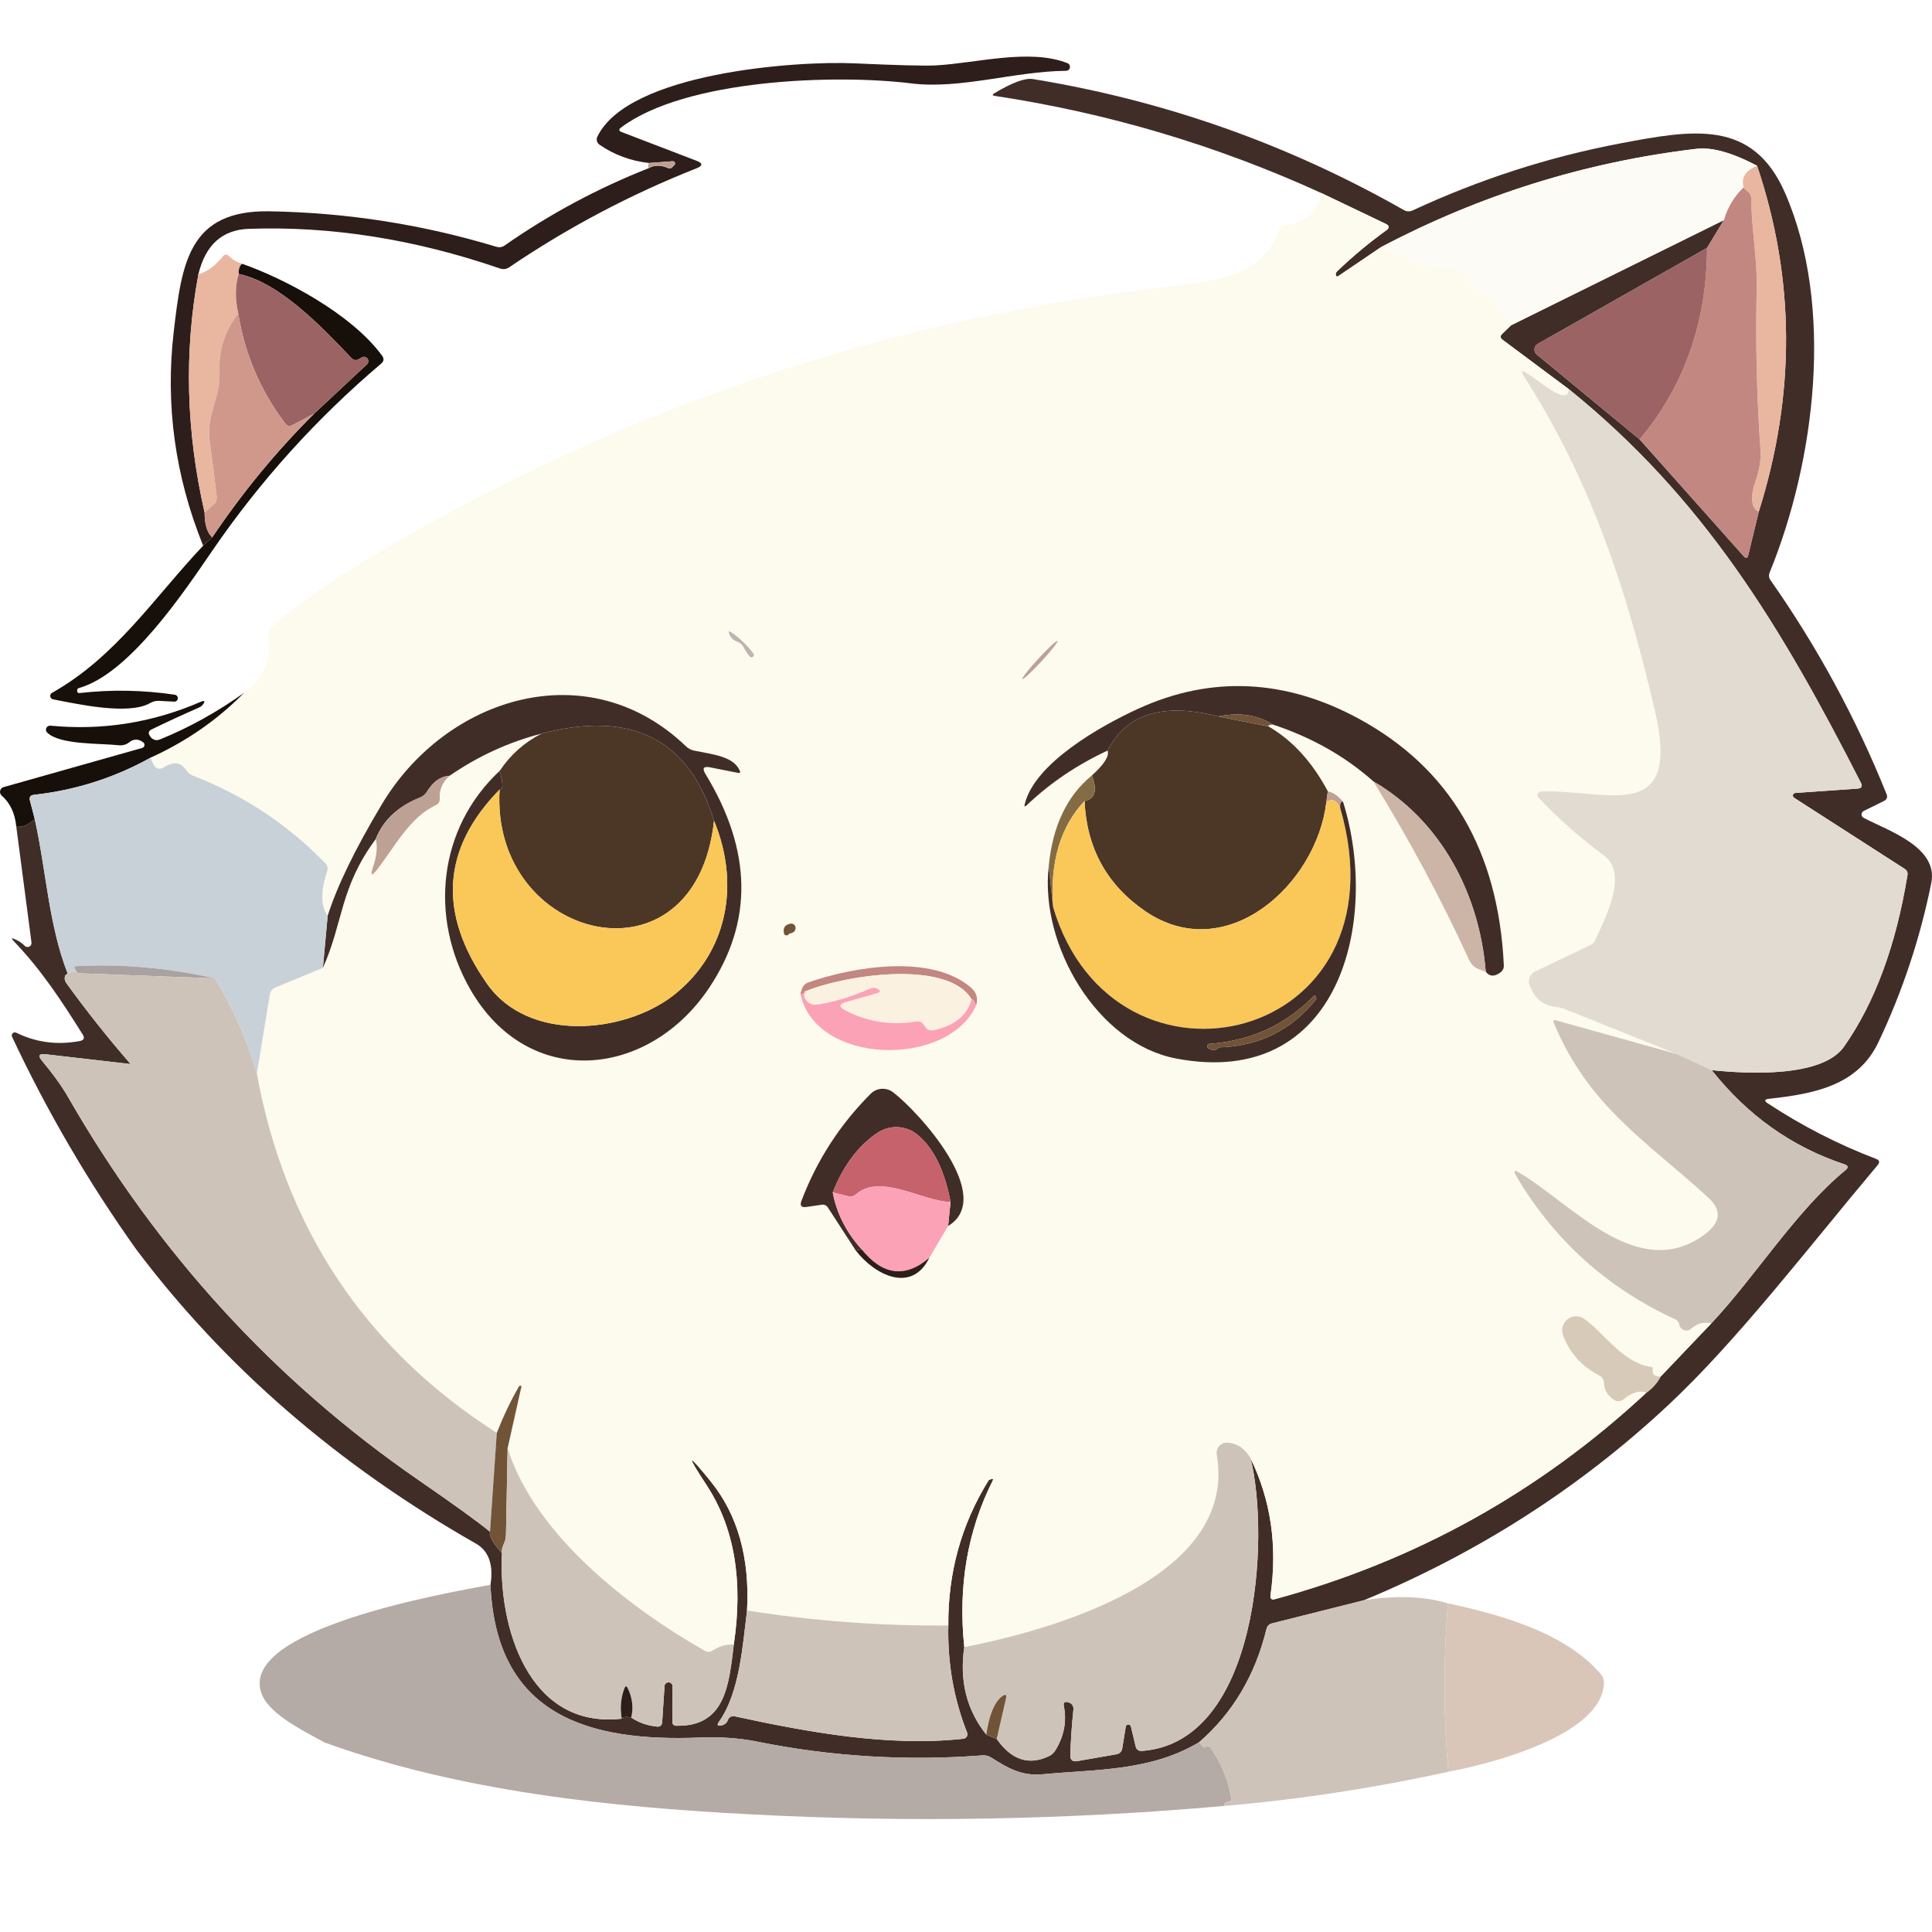 <?xml version="1.0" standalone="no"?><!DOCTYPE svg PUBLIC "-//W3C//DTD SVG 1.1//EN" "http://www.w3.org/Graphics/SVG/1.1/DTD/svg11.dtd"><svg height="1024" node-id="1" sillyvg="true" template-height="1024" template-width="1024" version="1.1" viewBox="0 0 1024 1024" width="1024" xmlns="http://www.w3.org/2000/svg" xmlns:xlink="http://www.w3.org/1999/xlink"><rect x="0" y="0" width="1024" height="1024" fill="#333333" stroke="none"/><defs node-id="60"><clipPath id="clip0_2_4799" node-id="57"><path d="M 0.00 0.00 L 1024.00 0.00 L 1024.00 1024.00 L 0.00 1024.00 Z" fill="#000000" fill-rule="nonzero" node-id="63" stroke="none" target-height="1024" target-width="1024" target-x="0" target-y="0"></path></clipPath></defs><g clip-path="url(#clip0_2_4799)" id="sillyvg_g_0" node-id="67"><path d="M 0.00 0.00 L 1024.00 0.00 L 1024.00 1024.00 L 0.00 1024.00 Z" fill="#ffffff" fill-rule="nonzero" node-id="69" stroke="none" target-height="1024" target-width="1024" target-x="0" target-y="0"></path><path d="M 0.00 0.00 L 1024.00 0.00 L 1024.00 1024.00 L 0.00 1024.00 Z" fill="#ffffff" fill-rule="nonzero" node-id="71" stroke="none" target-height="1024" target-width="1024" target-x="0" target-y="0"></path><path d="M 105.15 145.40 C 97.52 186.58 98.62 228.68 108.44 271.68 C 108.44 277.97 109.79 282.35 112.49 284.82 L 107.67 289.23 C 92.78 252.42 87.58 214.65 92.07 175.93 C 96.33 139.29 100.07 111.33 142.71 111.99 C 183.80 112.68 223.89 118.94 262.99 130.77 C 264.63 131.28 266.16 131.05 267.56 130.05 C 291.27 113.50 316.67 99.86 343.76 89.16 C 346.87 87.38 350.36 87.38 354.23 89.16 C 354.54 89.31 354.89 89.35 355.24 89.29 C 355.58 89.22 355.89 89.05 356.13 88.80 L 357.41 87.52 C 357.60 87.35 357.73 87.13 357.78 86.88 C 357.83 86.63 357.80 86.38 357.70 86.15 C 357.60 85.92 357.42 85.73 357.20 85.61 C 356.99 85.48 356.73 85.43 356.49 85.46 L 343.96 86.39 C 334.25 85.29 325.51 82.06 317.74 76.69 C 317.07 76.23 316.59 75.54 316.38 74.76 C 316.17 73.97 316.26 73.15 316.61 72.43 C 332.93 38.66 421.50 32.10 453.16 33.58 C 475.77 34.61 490.04 34.97 495.96 34.66 C 517.30 33.53 545.68 25.53 565.79 33.48 C 566.24 33.66 566.62 34.00 566.85 34.42 C 567.08 34.85 567.16 35.35 567.07 35.82 C 566.98 36.30 566.73 36.73 566.35 37.05 C 565.98 37.36 565.51 37.53 565.02 37.54 C 537.93 37.74 509.09 47.44 483.08 44.21 C 442.80 39.23 363.21 41.90 329.08 67.66 C 327.85 68.61 327.97 69.38 329.44 69.97 L 369.16 85.21 C 372.58 86.51 372.58 87.84 369.16 89.21 C 334.13 103.06 301.05 120.54 269.92 141.65 C 268.41 142.68 266.79 142.90 265.04 142.32 C 219.89 126.79 175.52 119.77 131.94 121.28 C 117.81 121.76 108.88 129.80 105.15 145.40 Z" fill="#2e1e1b" fill-rule="nonzero" node-id="73" stroke="none" target-height="263.701" target-width="479.576" target-x="87.585" target-y="25.528"></path><path d="M 722.87 848.19 L 674.27 860.40 C 672.63 860.81 671.62 861.84 671.24 863.48 C 665.26 887.97 653.37 907.95 635.58 923.41 C 609.72 938.86 581.09 937.73 552.55 940.40 C 541.47 941.42 534.24 937.17 525.41 931.57 C 523.94 930.65 522.35 930.25 520.64 930.39 C 480.37 933.47 440.50 931.02 401.03 923.05 C 391.79 921.21 381.68 920.51 370.70 920.95 C 311.69 923.31 262.94 909.10 259.96 839.98 C 261.64 829.30 259.06 822.02 252.22 818.12 C 179.15 776.49 119.16 724.54 72.26 662.28 C 46.98 626.80 25.02 589.21 6.37 549.49 C 6.24 549.18 6.19 548.84 6.26 548.51 C 6.32 548.18 6.48 547.88 6.72 547.64 C 6.96 547.41 7.27 547.25 7.60 547.20 C 7.94 547.14 8.28 547.19 8.58 547.34 C 19.15 552.54 30.41 554.01 42.34 551.75 C 44.50 551.34 45.00 550.19 43.83 548.31 C 32.54 530.30 21.87 514.03 7.25 498.79 C 5.81 497.29 6.03 496.96 7.91 497.82 C 10.03 498.74 11.76 499.90 13.10 501.31 C 13.40 501.62 13.80 501.84 14.24 501.91 C 14.68 501.99 15.12 501.93 15.52 501.73 C 15.92 501.54 16.25 501.23 16.45 500.84 C 16.66 500.45 16.75 500.00 16.69 499.56 L 8.63 438.14 C 11.95 438.55 15.20 437.17 18.38 433.99 C 24.49 461.18 25.77 490.38 35.93 516.14 C 34.80 516.38 34.25 517.25 34.29 518.75 C 34.32 519.58 34.66 520.41 35.31 521.27 C 45.95 535.98 57.23 550.18 69.13 563.86 C 69.23 563.96 69.22 564.00 69.08 563.96 L 24.18 558.78 C 20.62 558.37 20.01 559.55 22.33 562.32 C 27.62 568.63 32.24 574.84 36.08 581.46 C 83.60 664.14 145.49 731.79 221.74 784.40 C 240.52 797.34 253.18 806.49 259.71 811.86 C 259.09 814.05 261.21 817.81 266.07 823.15 C 263.97 861.89 279.82 916.54 329.55 910.94 C 330.33 909.95 332.01 909.75 334.57 910.33 C 338.61 913.07 343.25 914.67 348.48 915.15 C 348.78 915.18 349.08 915.15 349.37 915.06 C 349.66 914.97 349.93 914.82 350.16 914.62 C 350.39 914.42 350.57 914.18 350.71 913.91 C 350.85 913.64 350.93 913.35 350.94 913.05 L 352.23 893.45 C 352.32 892.94 352.60 892.48 353.00 892.16 C 353.40 891.84 353.91 891.67 354.42 891.69 C 354.94 891.71 355.43 891.91 355.81 892.26 C 356.19 892.61 356.43 893.09 356.49 893.60 L 356.38 912.53 C 356.35 913.94 357.05 914.66 358.49 914.69 C 384.40 915.20 386.35 893.24 388.92 871.64 C 394.01 837.67 389.19 809.48 374.45 787.07 C 363.43 770.31 364.22 769.73 376.81 785.33 C 391.07 803.05 397.45 825.80 395.95 853.58 C 393.64 871.95 392.05 897.04 381.17 912.43 C 379.80 914.31 380.24 915.00 382.50 914.49 C 384.18 914.07 385.29 913.10 385.84 911.56 C 386.09 910.88 386.59 910.31 387.23 909.96 C 387.87 909.61 388.61 909.50 389.33 909.66 C 428.12 918.08 470.92 925.93 510.63 921.57 C 511.00 921.52 511.35 921.39 511.66 921.19 C 511.97 920.99 512.23 920.72 512.41 920.40 C 512.60 920.09 512.72 919.73 512.75 919.36 C 512.77 918.99 512.72 918.62 512.58 918.28 C 505.50 900.42 502.18 881.51 502.63 861.53 C 502.42 833.48 509.57 807.79 524.08 784.46 C 524.11 784.42 524.14 784.40 524.18 784.40 C 524.79 784.16 525.31 783.98 525.72 783.84 C 525.81 783.81 525.91 783.80 526.00 783.82 C 526.09 783.85 526.18 783.90 526.24 783.97 C 526.30 784.05 526.34 784.14 526.35 784.23 C 526.35 784.33 526.33 784.42 526.28 784.51 C 512.77 811.29 507.71 840.80 511.09 873.02 C 508.46 890.85 512.34 906.29 522.74 919.36 L 528.28 921.67 C 536.08 932.82 545.30 935.87 555.94 930.80 C 557.31 930.15 558.40 929.20 559.23 927.93 C 563.95 920.37 565.49 912.45 563.84 904.17 C 563.50 902.43 564.20 901.76 565.95 902.17 C 568.17 902.75 569.16 904.14 568.92 906.33 C 568.10 914.02 567.56 921.99 567.28 930.24 C 567.21 932.80 568.45 933.86 570.98 933.42 L 591.55 929.83 C 593.47 929.52 594.56 928.41 594.84 926.49 L 596.68 915.20 C 596.73 914.88 596.89 914.59 597.13 914.38 C 597.37 914.16 597.68 914.04 598.00 914.03 C 598.32 914.02 598.64 914.12 598.90 914.31 C 599.15 914.51 599.33 914.79 599.40 915.10 L 601.92 925.62 C 602.33 927.33 603.42 928.13 605.20 928.03 C 667.04 923.57 673.14 815.09 662.88 773.07 C 673.62 795.23 677.13 819.37 673.40 845.47 C 673.12 847.38 673.93 848.09 675.81 847.57 C 750.35 827.29 815.93 790.84 872.55 738.22 C 875.87 735.83 878.40 732.97 880.14 729.65 L 907.03 701.43 C 930.79 676.08 951.83 641.80 978.15 620.20 C 979.83 618.83 979.64 617.81 977.59 617.12 C 949.71 607.85 926.25 591.21 907.24 567.20 C 926.48 569.20 965.84 571.20 977.38 554.73 C 993.66 531.53 1004.87 501.26 1010.99 463.90 C 1011.23 462.43 1010.73 461.30 1009.50 460.51 L 950.85 422.80 C 950.62 422.63 950.44 422.40 950.35 422.14 C 950.25 421.87 950.23 421.58 950.31 421.31 C 950.38 421.03 950.53 420.79 950.75 420.61 C 950.97 420.42 951.24 420.31 951.52 420.28 L 984.56 417.98 C 986.68 417.80 987.27 416.78 986.31 414.90 C 943.92 331.87 903.18 264.14 831.50 206.25 L 796.40 180.09 C 795.10 179.13 795.03 178.08 796.19 176.96 L 800.91 172.39 L 913.70 116.66 L 904.77 131.39 L 815.02 182.29 C 814.54 182.56 814.13 182.93 813.84 183.39 C 813.53 183.85 813.35 184.38 813.30 184.93 C 813.25 185.48 813.34 186.04 813.55 186.55 C 813.76 187.07 814.09 187.52 814.51 187.88 L 869.06 232.89 L 924.17 294.77 C 925.40 296.11 926.22 295.90 926.63 294.15 L 932.17 271.27 C 951.77 209.01 951.48 147.88 931.30 87.87 C 918.13 80.90 907.39 77.90 899.08 78.89 C 840.30 85.87 784.58 103.25 731.90 131.03 L 709.42 146.27 C 708.57 146.82 708.09 146.59 707.98 145.60 C 707.92 144.92 708.17 144.30 708.75 143.75 C 716.76 136.06 725.43 128.82 734.77 122.05 C 736.55 120.75 736.46 119.62 734.51 118.66 L 700.29 102.29 C 644.97 77.05 587.29 59.89 527.26 50.83 C 525.89 50.62 525.80 50.16 527.00 49.44 C 536.51 43.73 543.34 41.21 547.48 41.90 C 617.26 53.32 682.79 76.47 744.06 111.33 C 745.56 112.18 747.12 112.25 748.73 111.53 C 784.10 95.08 820.75 83.24 858.69 76.02 C 897.13 68.73 928.94 62.99 946.08 102.19 C 972.35 162.23 962.09 244.38 937.97 303.39 C 937.36 304.86 937.51 306.25 938.43 307.55 C 963.27 342.95 983.76 380.74 999.91 420.90 C 1000.56 422.54 1000.10 423.76 998.52 424.54 L 987.80 429.83 C 987.46 430.00 987.18 430.25 986.98 430.57 C 986.78 430.89 986.67 431.26 986.66 431.63 C 986.66 432.01 986.76 432.38 986.95 432.70 C 987.14 433.03 987.41 433.29 987.75 433.47 C 1000.88 440.35 1027.51 448.97 1023.61 468.06 C 1017.70 497.34 1008.36 525.44 995.60 552.37 C 984.62 575.61 961.11 579.77 937.66 582.38 C 935.13 582.66 934.93 583.48 937.05 584.85 C 955.11 596.75 974.23 606.55 994.42 614.25 C 996.16 614.93 996.43 616.01 995.24 617.48 C 959.16 660.33 920.99 710.36 884.35 744.59 C 837.48 788.44 783.65 822.98 722.87 848.19 Z" fill="#412d27" fill-rule="nonzero" node-id="75" stroke="none" target-height="900.212" target-width="1021.701" target-x="5.809" target-y="41.213"></path><path d="M 931.30 87.87 C 925.11 90.37 922.73 94.17 924.17 99.27 C 919.21 104.02 915.72 109.82 913.70 116.66 L 800.91 172.39 C 796.81 163.32 789.21 155.92 778.13 150.17 C 776.69 149.42 776.02 148.00 776.13 145.91 C 776.26 143.75 775.25 142.57 773.10 142.37 L 746.01 139.80 C 745.49 139.77 745.42 139.56 745.80 139.19 L 746.93 138.01 C 747.15 137.78 747.31 137.49 747.37 137.17 C 747.44 136.86 747.41 136.53 747.29 136.24 C 747.18 135.94 746.98 135.69 746.73 135.51 C 746.47 135.33 746.17 135.24 745.85 135.24 C 740.21 135.13 735.55 133.73 731.89 131.03 C 784.58 103.25 840.30 85.87 899.08 78.89 C 907.39 77.90 918.13 80.90 931.30 87.87 Z" fill="#fdfbf5" fill-rule="nonzero" node-id="77" stroke="none" target-height="94.486" target-width="199.405" target-x="731.895" target-y="77.902"></path><path d="M 343.76 89.16 C 343.38 88.23 343.45 87.31 343.96 86.39 L 356.49 85.46 C 356.73 85.43 356.99 85.48 357.20 85.61 C 357.42 85.73 357.60 85.92 357.70 86.15 C 357.80 86.38 357.83 86.63 357.78 86.88 C 357.73 87.13 357.60 87.35 357.41 87.52 L 356.13 88.80 C 355.89 89.05 355.58 89.22 355.24 89.29 C 354.89 89.35 354.54 89.31 354.23 89.16 C 350.36 87.38 346.87 87.38 343.76 89.16 Z" fill="#bda194" fill-rule="nonzero" node-id="79" stroke="none" target-height="3.918" target-width="14.446" target-x="343.383" target-y="85.433"></path><path d="M 931.30 87.87 C 951.48 147.88 951.77 209.01 932.17 271.27 C 928.00 269.11 927.49 263.50 930.63 254.44 C 932.58 248.76 933.40 243.56 933.10 238.84 C 931.08 210.07 930.41 181.25 931.10 152.38 C 931.46 137.34 928.22 120.97 928.17 105.12 C 928.14 103.51 927.47 102.28 926.17 101.42 C 925.35 100.87 924.68 100.16 924.17 99.27 C 922.73 94.17 925.11 90.37 931.30 87.87 Z" fill="#e9b6a0" fill-rule="nonzero" node-id="81" stroke="none" target-height="183.395" target-width="29.043" target-x="922.732" target-y="87.874"></path><path d="M 924.17 99.27 C 924.68 100.16 925.35 100.87 926.17 101.42 C 927.47 102.28 928.13 103.51 928.17 105.12 C 928.22 120.97 931.45 137.34 931.09 152.38 C 930.41 181.25 931.08 210.07 933.10 238.84 C 933.40 243.56 932.58 248.76 930.63 254.44 C 927.49 263.50 928.00 269.11 932.17 271.27 L 926.63 294.15 C 926.22 295.90 925.40 296.11 924.17 294.77 L 869.06 232.89 C 892.73 204.60 904.63 170.76 904.77 131.39 L 913.70 116.66 C 915.72 109.82 919.21 104.02 924.17 99.27 Z" fill="#c28780" fill-rule="nonzero" node-id="83" stroke="none" target-height="196.839" target-width="64.347" target-x="869.056" target-y="99.266"></path><path d="M 700.29 102.29 L 734.51 118.66 C 736.46 119.62 736.55 120.75 734.77 122.05 C 725.43 128.82 716.76 136.06 708.75 143.75 C 708.17 144.30 707.92 144.92 707.98 145.60 C 708.09 146.59 708.57 146.82 709.42 146.27 L 731.90 131.03 C 735.56 133.73 740.21 135.13 745.85 135.24 C 746.17 135.24 746.47 135.33 746.73 135.51 C 746.98 135.69 747.18 135.94 747.30 136.24 C 747.41 136.53 747.44 136.86 747.37 137.17 C 747.31 137.49 747.15 137.78 746.93 138.01 L 745.80 139.19 C 745.43 139.56 745.49 139.77 746.01 139.80 L 773.10 142.37 C 775.26 142.57 776.26 143.75 776.13 145.91 C 776.03 148.00 776.69 149.42 778.13 150.17 C 789.21 155.92 796.81 163.32 800.91 172.39 L 796.19 176.96 C 795.03 178.08 795.10 179.13 796.40 180.09 L 831.50 206.25 C 831.36 210.94 827.42 210.56 819.69 205.13 C 815.42 202.12 812.25 199.88 810.20 198.40 C 806.40 195.74 805.75 196.35 808.25 200.25 C 843.66 255.93 862.18 312.68 877.11 376.56 C 891.43 437.78 851.76 418.28 816.67 419.51 C 816.31 419.54 815.96 419.66 815.67 419.87 C 815.38 420.08 815.15 420.37 815.02 420.70 C 814.88 421.03 814.85 421.40 814.91 421.75 C 814.98 422.10 815.14 422.43 815.38 422.70 C 826.06 433.98 837.69 444.26 850.28 453.54 C 863.51 463.34 850.12 487.92 845.45 498.38 C 844.96 499.45 844.12 500.30 843.09 500.80 L 813.59 514.96 C 812.33 515.56 811.34 516.60 810.80 517.89 C 810.26 519.18 810.21 520.62 810.66 521.94 C 812.99 528.74 817.30 532.61 823.59 533.53 C 824.86 533.72 826.02 533.91 826.88 534.07 C 827.74 534.23 828.24 534.35 828.31 534.40 L 888.76 558.68 L 824.62 540.77 C 823.39 540.43 823.01 540.84 823.49 542.00 C 841.91 586.64 873.42 605.37 905.44 634.77 C 912.76 641.48 912.04 648.03 903.28 654.43 C 868.13 680.08 833.39 638.26 805.33 621.59 C 802.52 619.91 801.96 620.49 803.63 623.33 C 823.75 657.37 851.85 682.68 887.94 699.28 C 888.49 699.53 888.97 699.91 889.34 700.38 C 889.71 700.86 889.95 701.41 890.04 702.00 C 890.25 703.29 890.95 704.24 892.15 704.82 C 893.69 705.54 895.11 705.33 896.41 704.20 C 899.52 701.43 903.06 700.51 907.03 701.43 L 880.14 729.65 C 879.46 729.52 878.81 729.41 878.19 729.35 C 876.75 729.07 876.02 728.22 875.99 726.78 C 875.99 726.27 875.99 725.77 875.99 725.29 C 875.99 724.88 875.78 724.64 875.37 724.57 C 860.33 722.57 850.38 706.72 839.71 699.02 C 838.41 698.10 836.86 697.62 835.27 697.65 C 833.69 697.68 832.15 698.22 830.89 699.18 C 829.63 700.14 828.71 701.48 828.27 703.00 C 827.82 704.52 827.87 706.15 828.42 707.64 C 831.98 717.18 838.39 724.32 847.66 729.04 C 848.38 729.39 848.98 729.94 849.41 730.61 C 849.85 731.27 850.09 732.04 850.12 732.84 C 850.29 736.77 852.11 739.83 855.56 742.02 C 856.29 742.49 857.15 742.71 858.01 742.66 C 858.88 742.62 859.71 742.30 860.38 741.76 C 865.11 737.93 869.16 736.75 872.55 738.22 C 815.93 790.84 750.35 827.29 675.81 847.57 C 673.93 848.09 673.12 847.38 673.40 845.47 C 677.13 819.37 673.62 795.23 662.88 773.07 C 660.04 767.90 656.00 765.09 650.77 764.65 C 649.94 764.57 649.10 764.69 648.32 764.99 C 647.54 765.29 646.84 765.77 646.27 766.38 C 645.71 767.00 645.29 767.74 645.05 768.54 C 644.82 769.34 644.77 770.19 644.92 771.01 C 656.31 837.21 555.38 864.30 511.09 873.02 C 507.71 840.80 512.77 811.29 526.28 784.51 C 526.33 784.42 526.35 784.33 526.35 784.23 C 526.34 784.14 526.30 784.05 526.24 783.97 C 526.18 783.90 526.09 783.85 526.00 783.82 C 525.91 783.80 525.81 783.81 525.72 783.84 C 525.31 783.98 524.79 784.16 524.18 784.40 C 524.14 784.40 524.11 784.42 524.08 784.46 C 509.57 807.79 502.42 833.48 502.63 861.53 C 466.84 861.84 431.28 859.19 395.95 853.58 C 397.45 825.80 391.07 803.05 376.81 785.33 C 364.22 769.73 363.43 770.31 374.45 787.07 C 389.19 809.48 394.01 837.67 388.92 871.64 C 385.05 871.43 381.39 872.46 377.94 874.72 C 376.46 875.71 374.96 875.76 373.42 874.87 C 333.24 851.99 283.36 813.40 269.05 767.57 L 276.33 735.04 C 276.40 734.77 276.33 734.58 276.13 734.48 C 275.65 734.34 275.27 734.49 275.00 734.94 C 270.79 742.23 266.89 750.40 263.30 759.47 C 193.62 714.82 151.23 651.35 136.15 569.04 L 142.97 527.27 C 143.28 525.36 144.32 524.04 146.10 523.32 L 171.14 513.01 C 182.07 488.69 180.02 470.57 199.16 444.71 C 200.15 448.75 199.71 453.59 197.82 459.23 C 196.08 464.33 196.87 464.76 200.19 460.51 C 209.01 449.07 217.27 433.11 230.77 426.90 C 232.44 426.15 233.21 424.87 233.08 423.06 C 232.80 418.50 234.55 414.54 238.31 411.15 C 253.50 400.72 269.73 393.28 287.01 388.83 C 277.84 393.55 270.47 400.12 264.89 408.53 C 232.10 439.06 227.48 486.43 249.24 524.35 C 280.13 578.07 343.86 571.40 375.83 523.63 C 399.26 488.56 398.61 450.75 373.88 410.18 C 372.07 407.20 372.87 406.04 376.29 406.69 L 391.28 409.66 C 392.20 409.83 392.49 409.49 392.15 408.64 C 389.02 400.94 378.14 399.91 367.98 397.86 C 366.30 397.52 364.85 396.76 363.62 395.60 C 311.74 345.78 236.51 369.28 202.39 426.29 C 188.16 450.10 178.58 469.82 173.66 485.45 C 169.96 480.15 169.88 472.26 173.40 461.80 C 173.95 460.19 173.62 458.77 172.42 457.54 C 152.51 436.98 129.22 421.55 102.53 411.25 C 100.89 410.60 99.58 409.54 98.58 408.07 C 96.70 405.20 94.29 404.09 91.35 404.74 C 89.81 405.08 88.39 405.68 87.09 406.53 C 83.91 408.72 81.50 407.06 79.85 401.55 C 98.77 392.97 115.26 381.52 129.32 367.23 C 139.65 359.94 143.96 349.83 142.25 336.90 C 142.01 335.09 142.58 333.58 143.94 332.38 C 158.25 319.93 176.38 307.21 198.34 294.21 C 331.44 215.54 470.25 168.95 621.62 151.66 C 646.00 148.89 669.40 145.91 677.91 122.05 C 678.53 120.41 679.71 119.48 681.46 119.28 C 692.37 117.98 698.64 112.32 700.29 102.29 Z M 394.30 343.31 C 395.12 344.99 396.19 346.56 397.49 348.03 C 397.70 348.24 397.99 348.36 398.29 348.38 C 398.59 348.39 398.88 348.29 399.12 348.10 C 399.35 347.91 399.50 347.65 399.55 347.35 C 399.60 347.05 399.54 346.75 399.38 346.50 C 396.17 342.18 392.35 338.47 387.94 335.36 C 386.26 334.16 385.84 334.50 386.66 336.39 C 387.44 338.17 388.78 339.40 390.66 340.08 C 392.30 340.66 393.52 341.74 394.30 343.31 Z M 541.88 359.90 C 542.09 360.09 543.27 359.22 545.16 357.47 C 547.05 355.71 549.50 353.23 551.96 350.56 C 554.42 347.89 556.71 345.25 558.30 343.23 C 559.89 341.20 560.67 339.96 560.46 339.76 C 560.25 339.57 559.07 340.44 557.18 342.19 C 555.29 343.94 552.84 346.43 550.38 349.10 C 547.91 351.77 545.63 354.41 544.04 356.43 C 542.45 358.46 541.67 359.70 541.88 359.90 Z M 587.04 397.81 C 588.06 400.68 585.29 405.08 578.73 411.00 C 565.49 421.81 557.86 437.88 555.84 459.23 C 551.07 500.69 581.24 552.98 623.37 561.04 C 710.09 577.61 731.59 488.17 711.83 424.90 C 709.27 421.86 706.58 420.03 703.78 419.41 C 695.46 403.81 684.98 392.35 672.32 385.03 C 671.95 384.52 672.70 384.18 674.58 384.00 C 695.21 390.81 713.00 400.87 727.95 414.18 C 747.24 445.51 764.12 477.00 778.59 508.65 C 780.54 512.90 783.26 513.57 787.47 515.01 C 789.42 517.61 791.97 517.78 795.11 515.52 C 796.48 514.56 797.13 513.25 797.06 511.57 C 794.16 450.75 768.53 407.20 720.20 380.93 C 681.87 360.14 642.35 357.68 603.05 375.74 C 583.96 384.52 548.55 404.17 543.16 426.13 C 542.79 427.57 543.15 427.78 544.24 426.75 C 556.46 415.08 570.72 405.44 587.04 397.81 Z M 418.32 494.84 C 420.51 494.50 421.62 493.52 421.65 491.92 C 421.67 491.57 421.60 491.22 421.46 490.89 C 421.33 490.57 421.12 490.29 420.86 490.06 C 420.59 489.83 420.28 489.67 419.95 489.58 C 419.62 489.50 419.27 489.49 418.93 489.56 C 416.06 490.14 414.92 491.81 415.50 494.59 C 415.67 495.48 416.20 495.87 417.09 495.77 C 417.60 495.70 418.01 495.39 418.32 494.84 Z M 424.22 526.71 C 432.07 564.58 502.01 566.12 517.30 533.07 C 518.53 529.27 517.66 526.08 514.69 523.48 C 493.80 505.41 452.39 512.29 428.27 520.76 C 427.51 521.04 426.82 521.50 426.26 522.10 C 425.70 522.69 425.28 523.41 425.04 524.19 L 424.22 526.71 Z M 453.57 662.79 C 463.78 675.98 483.23 685.68 492.57 666.64 L 502.52 649.81 C 527.87 634.41 487.23 589.57 473.38 578.95 C 471.63 577.61 469.46 576.95 467.27 577.09 C 465.08 577.24 463.02 578.17 461.47 579.72 C 445.22 596.00 433.01 614.87 424.84 636.31 C 423.77 639.02 424.68 640.14 427.56 639.70 L 435.61 638.52 C 436.21 638.43 436.82 638.51 437.38 638.76 C 437.93 639.00 438.41 639.40 438.74 639.91 L 453.57 662.79 Z" fill="#fdfaee" fill-rule="nonzero" node-id="85" stroke="none" target-height="773.467" target-width="832.905" target-x="79.854" target-y="102.293"></path><path d="M 904.77 131.39 C 904.63 170.76 892.73 204.60 869.06 232.89 L 814.51 187.88 C 814.09 187.52 813.76 187.07 813.54 186.55 C 813.33 186.04 813.25 185.48 813.30 184.93 C 813.35 184.38 813.53 183.85 813.84 183.39 C 814.13 182.93 814.54 182.56 815.02 182.29 L 904.77 131.39 Z" fill="#9b6364" fill-rule="nonzero" node-id="87" stroke="none" target-height="101.498" target-width="91.521" target-x="813.25" target-y="131.388"></path><path d="M 128.29 139.80 C 126.96 140.97 126.38 142.76 126.55 145.19 C 124.63 151.11 124.55 158.12 126.29 166.23 C 119.08 175.26 115.74 185.87 116.29 198.04 C 116.90 211.18 109.10 219.39 111.21 234.38 C 112.51 243.85 113.72 253.40 114.85 263.01 C 115.09 264.79 114.54 266.26 113.21 267.42 L 108.44 271.68 C 98.62 228.68 97.52 186.59 105.15 145.40 C 109.77 144.03 114.08 140.88 118.08 135.96 C 119.14 134.66 120.27 134.60 121.47 135.80 C 123.25 137.61 125.52 138.95 128.29 139.80 Z" fill="#e9b6a0" fill-rule="nonzero" node-id="89" stroke="none" target-height="137.076" target-width="30.771" target-x="97.523" target-y="134.604"></path><path d="M 128.29 139.80 C 150.31 147.45 186.23 166.23 202.49 188.50 C 203.66 190.07 203.49 191.49 201.98 192.76 C 167.70 221.84 137.89 254.87 112.54 291.85 C 97.40 313.96 68.51 357.17 41.88 364.66 C 41.09 364.87 40.77 365.43 40.91 366.35 C 41.01 367.07 41.44 367.40 42.19 367.33 C 59.09 365.41 75.97 365.72 92.84 368.25 C 93.27 368.36 93.65 368.61 93.91 368.98 C 94.17 369.34 94.29 369.79 94.25 370.23 C 94.20 370.68 94.00 371.09 93.67 371.39 C 93.35 371.70 92.92 371.88 92.48 371.89 L 84.47 371.48 C 82.73 371.38 81.10 371.76 79.60 372.61 C 68.15 379.28 40.70 373.07 28.13 370.66 C 27.75 370.60 27.41 370.41 27.14 370.14 C 26.87 369.87 26.69 369.52 26.63 369.14 C 26.57 368.77 26.63 368.38 26.79 368.04 C 26.96 367.69 27.23 367.41 27.56 367.23 C 61.53 348.09 81.50 316.94 107.67 289.23 L 112.49 284.82 C 128.47 261.04 146.46 239.20 166.47 219.29 L 194.59 193.02 C 194.96 192.62 195.18 192.11 195.21 191.57 C 195.24 191.03 195.08 190.49 194.76 190.06 C 194.43 189.62 193.97 189.31 193.44 189.19 C 192.91 189.06 192.36 189.13 191.87 189.37 L 190.28 190.30 C 188.78 191.19 187.42 191.00 186.23 189.73 C 170.06 172.70 148.10 149.76 126.55 145.19 C 126.38 142.76 126.96 140.97 128.29 139.80 Z" fill="#170f0a" fill-rule="nonzero" node-id="91" stroke="none" target-height="239.48" target-width="177.087" target-x="26.569" target-y="139.804"></path><path d="M 126.55 145.19 C 148.10 149.76 170.06 172.70 186.23 189.73 C 187.42 191.00 188.78 191.19 190.28 190.30 L 191.87 189.37 C 192.36 189.13 192.91 189.06 193.44 189.19 C 193.97 189.31 194.43 189.62 194.76 190.06 C 195.08 190.49 195.24 191.03 195.21 191.57 C 195.18 192.11 194.96 192.62 194.59 193.02 L 166.47 219.29 L 155.03 225.29 C 153.46 226.11 152.16 225.82 151.13 224.42 C 137.99 207.01 129.71 187.61 126.29 166.23 C 124.55 158.12 124.63 151.11 126.55 145.19 Z" fill="#9b6364" fill-rule="nonzero" node-id="93" stroke="none" target-height="80.921" target-width="70.694" target-x="124.548" target-y="145.192"></path><path d="M 126.29 166.23 C 129.71 187.61 137.99 207.01 151.13 224.42 C 152.15 225.82 153.45 226.11 155.03 225.29 L 166.47 219.29 C 146.46 239.20 128.47 261.04 112.49 284.82 C 109.79 282.35 108.44 277.97 108.44 271.68 L 113.21 267.42 C 114.54 266.26 115.09 264.79 114.85 263.01 C 113.72 253.40 112.51 243.85 111.21 234.38 C 109.10 219.39 116.90 211.18 116.29 198.04 C 115.74 185.87 119.07 175.26 126.29 166.23 Z" fill="#d0988b" fill-rule="nonzero" node-id="95" stroke="none" target-height="118.586" target-width="58.036" target-x="108.435" target-y="166.23"></path><path d="M 831.50 206.25 C 903.18 264.14 943.92 331.87 986.31 414.90 C 987.27 416.78 986.68 417.80 984.56 417.98 L 951.52 420.28 C 951.24 420.31 950.97 420.42 950.75 420.61 C 950.53 420.79 950.38 421.03 950.31 421.31 C 950.23 421.58 950.25 421.87 950.34 422.14 C 950.44 422.40 950.62 422.63 950.85 422.80 L 1009.50 460.51 C 1010.73 461.30 1011.23 462.43 1010.99 463.90 C 1004.87 501.26 993.66 531.53 977.38 554.73 C 965.83 571.20 926.48 569.20 907.23 567.20 L 888.76 558.68 L 828.31 534.40 C 828.24 534.35 827.74 534.23 826.88 534.07 C 826.02 533.91 824.86 533.72 823.59 533.53 C 817.30 532.61 812.99 528.74 810.66 521.94 C 810.21 520.62 810.26 519.18 810.80 517.89 C 811.34 516.61 812.33 515.56 813.59 514.96 L 843.09 500.80 C 844.12 500.30 844.96 499.45 845.45 498.38 C 850.12 487.92 863.51 463.34 850.27 453.54 C 837.69 444.26 826.05 433.99 815.38 422.70 C 815.14 422.43 814.98 422.10 814.91 421.75 C 814.85 421.40 814.88 421.03 815.02 420.70 C 815.15 420.37 815.38 420.08 815.67 419.87 C 815.96 419.66 816.31 419.54 816.66 419.51 C 851.76 418.28 891.43 437.78 877.11 376.56 C 862.18 312.68 843.66 255.93 808.25 200.25 C 805.75 196.35 806.40 195.74 810.20 198.40 C 812.25 199.88 815.42 202.12 819.69 205.13 C 827.42 210.56 831.36 210.94 831.50 206.25 Z" fill="#e1dbd1" fill-rule="nonzero" node-id="97" stroke="none" target-height="375.461" target-width="205.478" target-x="805.752" target-y="195.736"></path><path d="M 390.66 340.08 C 388.78 339.40 387.44 338.17 386.66 336.39 C 385.84 334.50 386.26 334.16 387.94 335.36 C 392.35 338.47 396.17 342.18 399.38 346.50 C 399.54 346.75 399.60 347.05 399.55 347.35 C 399.50 347.65 399.35 347.91 399.11 348.10 C 398.88 348.29 398.59 348.39 398.29 348.38 C 397.99 348.36 397.70 348.24 397.48 348.03 C 396.18 346.56 395.12 344.99 394.30 343.31 C 393.52 341.74 392.30 340.66 390.66 340.08 Z" fill="#bdb3b0" fill-rule="nonzero" node-id="99" stroke="none" target-height="14.228" target-width="13.766" target-x="385.836" target-y="334.162"></path><path d="M 550.38 349.10 C 545.25 354.66 541.44 359.50 541.88 359.90 C 542.32 360.30 546.83 356.12 551.96 350.56 C 557.09 345.00 560.90 340.17 560.46 339.76 C 560.02 339.36 555.51 343.54 550.38 349.10 Z" fill="#bda194" fill-rule="nonzero" node-id="101" stroke="none" target-height="20.945" target-width="19.457" target-x="541.441" target-y="339.358"></path><path d="M 787.47 515.01 C 784.18 474.01 763.81 435.01 727.94 414.18 C 713.00 400.87 695.21 390.81 674.58 384.00 C 666.37 378.84 656.77 377.42 645.79 379.75 C 616.54 372.25 596.96 378.27 587.04 397.81 C 570.72 405.44 556.45 415.08 544.24 426.75 C 543.15 427.77 542.79 427.57 543.16 426.13 C 548.55 404.17 583.96 384.52 603.05 375.74 C 642.35 357.68 681.86 360.14 720.20 380.93 C 768.53 407.20 794.15 450.75 797.06 511.57 C 797.13 513.25 796.48 514.56 795.11 515.52 C 791.97 517.78 789.42 517.61 787.47 515.01 Z" fill="#412d27" fill-rule="nonzero" node-id="103" stroke="none" target-height="160.098" target-width="254.345" target-x="542.787" target-y="357.681"></path><path d="M 129.32 367.23 C 115.26 381.52 98.77 392.97 79.85 401.55 C 60.73 412.23 40.12 418.80 18.02 421.26 C 16.11 421.46 15.39 422.49 15.87 424.34 L 18.38 433.99 C 15.20 437.17 11.95 438.55 8.63 438.14 C 7.95 431.06 5.36 425.57 0.88 421.67 C 0.53 421.36 0.27 420.96 0.13 420.52 C -0.02 420.08 -0.04 419.61 0.06 419.15 C 0.16 418.70 0.38 418.28 0.69 417.93 C 1.01 417.59 1.41 417.34 1.86 417.20 L 75.39 396.42 C 75.69 396.33 75.96 396.16 76.16 395.92 C 76.37 395.69 76.51 395.40 76.56 395.09 C 76.61 394.78 76.58 394.47 76.46 394.18 C 76.35 393.89 76.15 393.63 75.90 393.45 C 73.37 391.53 70.89 391.53 68.46 393.45 C 66.82 394.71 64.96 395.23 62.87 394.99 C 53.38 393.91 31.41 394.88 24.95 388.21 C 24.64 387.91 24.44 387.52 24.37 387.09 C 24.30 386.67 24.37 386.23 24.56 385.84 C 24.75 385.45 25.05 385.12 25.44 384.90 C 25.82 384.69 26.26 384.59 26.69 384.62 C 54.13 387.25 80.56 383.10 105.97 372.15 C 108.54 371.02 109.02 371.50 107.41 373.59 C 106.97 374.17 106.19 374.70 105.10 375.18 C 96.82 378.81 88.59 382.60 80.42 386.57 C 78.78 387.32 78.43 388.47 79.39 390.01 C 80.01 391.07 80.85 391.77 81.91 392.11 C 82.76 392.42 83.77 392.33 84.93 391.86 C 100.40 385.56 115.19 377.35 129.32 367.23 Z" fill="#170f0a" fill-rule="nonzero" node-id="105" stroke="none" target-height="71.325" target-width="129.359" target-x="-0.039" target-y="367.226"></path><path d="M 264.89 408.53 C 266.74 415.48 266.70 418.80 264.79 418.49 C 234.21 449.72 231.97 484.00 258.07 521.32 C 280.08 552.83 330.88 547.80 356.90 527.58 C 385.79 505.00 392.35 468.57 378.45 435.01 C 365.18 391.74 334.69 376.34 287.01 388.83 C 269.73 393.28 253.50 400.72 238.31 411.15 C 233.56 411.46 229.59 414.23 226.41 419.46 C 225.48 421.00 224.18 422.10 222.51 422.75 C 210.81 427.47 203.02 434.79 199.16 444.71 C 180.02 470.57 182.07 488.69 171.14 513.01 L 173.66 485.45 C 178.58 469.82 188.16 450.10 202.39 426.29 C 236.51 369.28 311.74 345.78 363.62 395.60 C 364.85 396.76 366.30 397.52 367.98 397.86 C 378.14 399.91 389.02 400.94 392.15 408.64 C 392.49 409.49 392.20 409.83 391.28 409.66 L 376.29 406.69 C 372.87 406.04 372.07 407.20 373.88 410.18 C 398.62 450.75 399.26 488.56 375.83 523.63 C 343.86 571.40 280.13 578.07 249.24 524.35 C 227.48 486.43 232.10 439.06 264.89 408.53 Z" fill="#412d27" fill-rule="nonzero" node-id="107" stroke="none" target-height="232.297" target-width="228.124" target-x="171.141" target-y="345.776"></path><path d="M 645.79 379.75 L 672.32 385.03 C 684.98 392.35 695.46 403.81 703.78 419.41 L 702.96 425.36 C 697.72 468.88 649.85 512.39 606.84 482.83 C 586.63 468.91 575.95 449.48 574.83 424.54 C 580.43 423.48 581.74 418.97 578.73 411.00 C 585.29 405.08 588.06 400.68 587.04 397.81 C 596.96 378.27 616.54 372.25 645.79 379.75 Z" fill="#4c3626" fill-rule="nonzero" node-id="109" stroke="none" target-height="140.138" target-width="128.951" target-x="574.825" target-y="372.254"></path><path d="M 645.79 379.75 C 656.77 377.42 666.37 378.84 674.58 384.00 C 672.70 384.18 671.95 384.52 672.32 385.03 L 645.79 379.75 Z" fill="#715337" fill-rule="nonzero" node-id="111" stroke="none" target-height="7.611" target-width="28.787" target-x="645.792" target-y="377.42"></path><path d="M 378.45 435.01 C 368.70 525.78 259.91 499.10 264.79 418.49 C 266.70 418.80 266.74 415.48 264.89 408.53 C 270.47 400.12 277.84 393.55 287.01 388.83 C 334.69 376.34 365.17 391.74 378.45 435.01 Z" fill="#4c3626" fill-rule="nonzero" node-id="113" stroke="none" target-height="149.442" target-width="118.535" target-x="259.912" target-y="376.342"></path><path d="M 79.85 401.55 C 81.50 407.06 83.91 408.72 87.09 406.53 C 88.39 405.68 89.81 405.08 91.35 404.74 C 94.29 404.09 96.70 405.20 98.58 408.07 C 99.58 409.54 100.89 410.60 102.53 411.25 C 129.22 421.55 152.51 436.98 172.42 457.54 C 173.62 458.77 173.95 460.19 173.40 461.80 C 169.88 472.26 169.96 480.15 173.66 485.45 L 171.14 513.01 L 146.10 523.32 C 144.32 524.04 143.28 525.36 142.97 527.27 L 136.15 569.04 C 130.81 550.88 123.39 534.05 113.88 518.55 C 88.90 512.97 64.44 510.82 40.50 512.08 C 39.37 512.15 39.11 512.66 39.73 513.62 L 41.21 515.83 C 40.29 514.50 38.53 514.60 35.93 516.14 C 25.77 490.38 24.49 461.18 18.38 433.99 L 15.87 424.34 C 15.39 422.49 16.11 421.46 18.02 421.26 C 40.12 418.80 60.73 412.23 79.85 401.55 Z" fill="#c8d1d8" fill-rule="nonzero" node-id="115" stroke="none" target-height="167.488" target-width="158.559" target-x="15.387" target-y="401.554"></path><path d="M 238.31 411.15 C 234.55 414.54 232.80 418.50 233.08 423.06 C 233.21 424.87 232.44 426.15 230.77 426.90 C 217.27 433.11 209.01 449.07 200.18 460.51 C 196.87 464.75 196.08 464.33 197.82 459.23 C 199.71 453.59 200.15 448.75 199.16 444.71 C 203.02 434.79 210.81 427.47 222.51 422.75 C 224.18 422.10 225.48 421.00 226.41 419.46 C 229.59 414.23 233.56 411.46 238.31 411.15 Z" fill="#bda194" fill-rule="nonzero" node-id="117" stroke="none" target-height="53.605" target-width="42.231" target-x="196.079" target-y="411.15"></path><path d="M 578.72 411.00 C 581.73 418.97 580.43 423.48 574.82 424.54 C 562.03 438.12 556.47 456.85 558.15 480.73 L 555.84 459.23 C 557.86 437.88 565.49 421.81 578.72 411.00 Z" fill="#836b44" fill-rule="nonzero" node-id="119" stroke="none" target-height="69.735" target-width="25.896" target-x="555.838" target-y="410.996"></path><path d="M 727.94 414.18 C 763.81 435.01 784.18 474.01 787.47 515.01 C 783.26 513.57 780.54 512.90 778.59 508.65 C 764.12 477.00 747.24 445.51 727.94 414.18 Z" fill="#ccb4a7" fill-rule="nonzero" node-id="121" stroke="none" target-height="100.831" target-width="59.523" target-x="727.944" target-y="414.177"></path><path d="M 264.79 418.49 C 259.91 499.10 368.70 525.78 378.45 435.01 C 392.35 468.57 385.79 505.00 356.90 527.58 C 330.88 547.80 280.08 552.83 258.07 521.32 C 231.97 484.00 234.21 449.72 264.79 418.49 Z" fill="#fac759" fill-rule="nonzero" node-id="123" stroke="none" target-height="134.339" target-width="160.389" target-x="231.965" target-y="418.488"></path><path d="M 703.77 419.41 C 706.58 420.03 709.27 421.86 711.83 424.90 C 710.74 424.80 710.22 425.84 710.29 428.03 C 709.23 425.88 708.00 424.59 706.60 424.18 C 705.40 423.88 704.19 424.27 702.96 425.36 L 703.77 419.41 Z" fill="#bda194" fill-rule="nonzero" node-id="125" stroke="none" target-height="8.621" target-width="8.877" target-x="702.955" target-y="419.411"></path><path d="M 710.29 428.03 C 746.78 553.44 590.37 589.47 558.15 480.73 C 556.47 456.85 562.03 438.12 574.82 424.54 C 575.95 449.48 586.63 468.91 606.84 482.83 C 649.85 512.39 697.72 468.88 702.96 425.36 C 704.19 424.27 705.40 423.88 706.60 424.18 C 708.00 424.59 709.23 425.88 710.29 428.03 Z" fill="#fac759" fill-rule="nonzero" node-id="127" stroke="none" target-height="165.589" target-width="190.305" target-x="556.471" target-y="423.876"></path><path d="M 711.83 424.90 C 731.59 488.17 710.09 577.61 623.37 561.04 C 581.24 552.98 551.07 500.69 555.84 459.23 L 558.15 480.73 C 590.37 589.47 746.78 553.44 710.29 428.03 C 710.22 425.84 710.74 424.80 711.83 424.90 Z M 646.05 555.14 C 667.19 554.55 684.36 546.07 697.57 529.68 C 697.70 529.55 697.74 529.38 697.67 529.17 C 697.53 528.73 697.38 528.28 697.21 527.84 C 697.18 527.77 697.14 527.72 697.09 527.67 C 697.04 527.63 696.98 527.60 696.91 527.58 C 696.85 527.57 696.78 527.57 696.71 527.59 C 696.65 527.60 696.59 527.64 696.54 527.68 C 681.56 543.14 663.08 551.66 641.12 553.24 C 640.84 553.27 640.58 553.38 640.37 553.57 C 640.16 553.75 640.02 554.00 639.96 554.27 C 639.89 554.54 639.92 554.82 640.03 555.08 C 640.13 555.34 640.32 555.55 640.56 555.70 C 642.68 556.97 644.51 556.78 646.05 555.14 Z" fill="#412d27" fill-rule="nonzero" node-id="129" stroke="none" target-height="164.666" target-width="195.71" target-x="551.066" target-y="424.799"></path><path d="M 418.32 494.84 C 418.01 495.39 417.60 495.70 417.09 495.77 C 416.20 495.87 415.67 495.48 415.50 494.59 C 414.92 491.81 416.06 490.14 418.93 489.56 C 419.27 489.49 419.62 489.50 419.95 489.58 C 420.28 489.67 420.59 489.83 420.86 490.06 C 421.12 490.29 421.33 490.57 421.46 490.89 C 421.60 491.22 421.67 491.57 421.65 491.92 C 421.62 493.52 420.51 494.50 418.32 494.84 Z" fill="#715337" fill-rule="nonzero" node-id="131" stroke="none" target-height="6.383" target-width="6.752" target-x="414.915" target-y="489.486"></path><path d="M 113.88 518.55 L 41.22 515.83 L 39.73 513.62 C 39.11 512.66 39.37 512.15 40.50 512.08 C 64.44 510.82 88.90 512.97 113.88 518.55 Z" fill="#aaa1a1" fill-rule="nonzero" node-id="133" stroke="none" target-height="7.731" target-width="74.764" target-x="39.111" target-y="510.818"></path><path d="M 517.30 533.07 C 516.65 530.85 515.87 529.68 514.94 529.58 C 501.75 507.93 445.56 517.27 426.17 525.73 C 427.67 526.42 427.02 526.74 424.22 526.71 L 425.04 524.19 C 425.28 523.41 425.69 522.69 426.25 522.10 C 426.82 521.50 427.51 521.04 428.27 520.76 C 452.39 512.29 493.80 505.41 514.68 523.48 C 517.66 526.08 518.53 529.27 517.30 533.07 Z" fill="#c28780" fill-rule="nonzero" node-id="135" stroke="none" target-height="27.658" target-width="94.314" target-x="424.219" target-y="505.413"></path><path d="M 41.21 515.83 L 113.87 518.55 C 123.38 534.05 130.81 550.88 136.14 569.04 C 151.23 651.35 193.62 714.82 263.30 759.47 L 259.71 811.86 C 253.17 806.49 240.52 797.34 221.74 784.40 C 145.48 731.79 83.60 664.14 36.08 581.46 C 32.23 574.84 27.62 568.63 22.33 562.32 C 20.00 559.55 20.62 558.37 24.18 558.78 L 69.08 563.96 C 69.21 564.00 69.23 563.96 69.13 563.86 C 57.22 550.18 45.95 535.98 35.31 521.27 C 34.66 520.41 34.32 519.58 34.29 518.75 C 34.25 517.25 34.80 516.38 35.93 516.14 C 38.53 514.60 40.29 514.50 41.21 515.83 Z" fill="#cec3b9" fill-rule="nonzero" node-id="137" stroke="none" target-height="297.362" target-width="243.294" target-x="20.005" target-y="514.496"></path><path d="M 514.94 529.58 C 512.75 538.10 506.05 543.59 494.83 546.05 C 493.05 546.46 491.63 545.93 490.57 544.46 L 489.39 542.87 C 488.46 541.64 487.25 541.14 485.74 541.38 C 472.40 543.61 459.83 541.66 448.03 535.53 C 444.50 533.69 444.66 532.20 448.49 531.07 L 465.06 526.35 C 466.67 525.90 466.79 525.20 465.42 524.25 C 464.09 523.39 462.41 523.41 460.39 524.30 C 451.91 528.06 443.14 530.75 434.07 532.35 C 431.81 532.73 430.02 532.46 428.68 531.53 C 426.80 530.16 425.96 528.23 426.17 525.73 C 445.56 517.27 501.75 507.93 514.94 529.58 Z" fill="#fbf1e1" fill-rule="nonzero" node-id="139" stroke="none" target-height="38.537" target-width="88.978" target-x="425.963" target-y="507.927"></path><path d="M 514.94 529.58 C 515.87 529.68 516.65 530.85 517.30 533.07 C 502.01 566.12 432.07 564.58 424.22 526.71 C 427.02 526.74 427.67 526.42 426.17 525.73 C 425.96 528.23 426.80 530.16 428.68 531.53 C 430.02 532.46 431.81 532.73 434.07 532.35 C 443.14 530.75 451.91 528.06 460.39 524.30 C 462.41 523.41 464.09 523.39 465.42 524.25 C 466.79 525.20 466.67 525.90 465.06 526.35 L 448.49 531.07 C 444.66 532.20 444.50 533.69 448.03 535.53 C 459.83 541.66 472.40 543.61 485.74 541.38 C 487.25 541.14 488.46 541.64 489.39 542.87 L 490.57 544.46 C 491.63 545.93 493.05 546.46 494.83 546.05 C 506.05 543.59 512.75 538.10 514.94 529.58 Z" fill="#fba2b7" fill-rule="nonzero" node-id="141" stroke="none" target-height="42.727" target-width="93.082" target-x="424.219" target-y="523.39"></path><path d="M 646.05 555.14 C 644.51 556.78 642.68 556.97 640.56 555.70 C 640.32 555.55 640.13 555.34 640.03 555.08 C 639.92 554.82 639.89 554.54 639.96 554.27 C 640.02 554.00 640.16 553.75 640.37 553.57 C 640.58 553.38 640.84 553.26 641.12 553.24 C 663.08 551.66 681.56 543.14 696.54 527.68 C 696.59 527.64 696.65 527.60 696.72 527.59 C 696.78 527.57 696.85 527.57 696.91 527.58 C 696.98 527.60 697.04 527.63 697.09 527.67 C 697.14 527.72 697.18 527.77 697.21 527.84 C 697.38 528.28 697.53 528.73 697.67 529.17 C 697.74 529.38 697.70 529.55 697.57 529.68 C 684.36 546.07 667.19 554.55 646.05 555.14 Z" fill="#715337" fill-rule="nonzero" node-id="143" stroke="none" target-height="29.401" target-width="57.843" target-x="639.894" target-y="527.565"></path><path d="M 888.76 558.68 L 907.24 567.20 C 926.25 591.21 949.71 607.85 977.59 617.12 C 979.64 617.81 979.83 618.83 978.15 620.20 C 951.83 641.80 930.79 676.08 907.03 701.43 C 903.06 700.51 899.52 701.43 896.41 704.20 C 895.11 705.33 893.69 705.54 892.15 704.82 C 890.95 704.24 890.25 703.29 890.04 702.00 C 889.95 701.41 889.71 700.86 889.34 700.38 C 888.97 699.91 888.49 699.53 887.94 699.28 C 851.85 682.68 823.75 657.37 803.63 623.33 C 801.96 620.49 802.52 619.91 805.33 621.59 C 833.39 638.26 868.13 680.09 903.28 654.43 C 912.04 648.03 912.76 641.48 905.44 634.77 C 873.42 605.37 841.91 586.64 823.49 542.00 C 823.01 540.84 823.39 540.43 824.62 540.77 L 888.76 558.68 Z" fill="#cec3b9" fill-rule="nonzero" node-id="145" stroke="none" target-height="165.11" target-width="177.87" target-x="801.956" target-y="540.426"></path><path d="M 502.52 649.81 L 503.81 637.08 C 500.66 620.32 494.79 608.42 486.21 601.37 C 483.28 598.98 479.66 597.59 475.88 597.41 C 472.11 597.22 468.37 598.25 465.22 600.34 C 455.02 607.08 447.07 617.64 441.36 632.00 C 443.48 643.19 448.59 653.25 456.70 662.18 L 453.57 662.79 L 438.74 639.91 C 438.41 639.40 437.93 639.00 437.38 638.76 C 436.82 638.51 436.21 638.43 435.61 638.52 L 427.56 639.70 C 424.68 640.15 423.77 639.02 424.84 636.31 C 433.01 614.87 445.22 596.00 461.47 579.72 C 463.02 578.17 465.08 577.24 467.27 577.09 C 469.46 576.95 471.63 577.61 473.38 578.95 C 487.23 589.57 527.87 634.42 502.52 649.81 Z" fill="#412d27" fill-rule="nonzero" node-id="147" stroke="none" target-height="85.839" target-width="104.098" target-x="423.775" target-y="576.953"></path><path d="M 503.81 637.08 C 488.93 636.78 466.76 621.69 453.73 632.98 C 452.49 634.04 451.09 634.38 449.52 634.00 L 441.36 632.00 C 447.07 617.64 455.02 607.08 465.22 600.34 C 468.37 598.25 472.11 597.22 475.88 597.41 C 479.66 597.59 483.28 598.98 486.21 601.37 C 494.79 608.42 500.66 620.32 503.81 637.08 Z" fill="#c6626b" fill-rule="nonzero" node-id="149" stroke="none" target-height="39.863" target-width="62.449" target-x="441.358" target-y="597.221"></path><path d="M 503.81 637.08 L 502.52 649.81 L 492.57 666.64 C 479.84 677.52 467.89 676.03 456.70 662.18 C 448.59 653.25 443.48 643.19 441.36 632.00 L 449.52 634.00 C 451.09 634.38 452.49 634.04 453.73 632.98 C 466.76 621.69 488.93 636.78 503.81 637.08 Z" fill="#fba2b7" fill-rule="nonzero" node-id="151" stroke="none" target-height="55.829" target-width="62.449" target-x="441.358" target-y="621.69"></path><path d="M 453.57 662.79 L 456.70 662.18 C 467.89 676.03 479.84 677.52 492.57 666.64 C 483.23 685.68 463.78 675.98 453.57 662.79 Z" fill="#2e1e1b" fill-rule="nonzero" node-id="153" stroke="none" target-height="23.502" target-width="38.999" target-x="453.57" target-y="662.176"></path><path d="M 880.14 729.65 C 878.40 732.97 875.86 735.83 872.55 738.22 C 869.16 736.75 865.11 737.93 860.38 741.76 C 859.71 742.30 858.88 742.62 858.01 742.66 C 857.15 742.71 856.29 742.49 855.56 742.02 C 852.11 739.83 850.29 736.77 850.12 732.84 C 850.09 732.04 849.85 731.27 849.41 730.61 C 848.98 729.94 848.38 729.39 847.66 729.04 C 838.39 724.32 831.97 717.18 828.42 707.64 C 827.87 706.15 827.82 704.53 828.27 703.00 C 828.71 701.48 829.63 700.14 830.89 699.18 C 832.15 698.22 833.69 697.68 835.27 697.65 C 836.86 697.62 838.41 698.10 839.71 699.02 C 850.38 706.72 860.33 722.57 875.37 724.57 C 875.78 724.64 875.98 724.88 875.98 725.29 C 875.98 725.77 875.98 726.27 875.98 726.78 C 876.02 728.22 876.75 729.07 878.19 729.35 C 878.81 729.41 879.46 729.52 880.14 729.65 Z" fill="#d7cab8" fill-rule="nonzero" node-id="155" stroke="none" target-height="45.085" target-width="52.319" target-x="827.821" target-y="697.625"></path><path d="M 269.05 767.57 L 268.18 813.40 C 268.14 815.14 267.75 816.80 267.00 818.38 C 266.14 820.26 265.83 821.85 266.07 823.15 C 261.21 817.81 259.09 814.05 259.71 811.86 L 263.30 759.47 C 266.89 750.40 270.79 742.23 275.00 734.94 C 275.27 734.49 275.65 734.34 276.13 734.48 C 276.33 734.58 276.40 734.77 276.33 735.04 L 269.05 767.57 Z" fill="#715337" fill-rule="nonzero" node-id="157" stroke="none" target-height="88.807" target-width="17.309" target-x="259.093" target-y="734.34"></path><path d="M 662.88 773.07 C 673.14 815.09 667.03 923.57 605.20 928.03 C 603.42 928.13 602.33 927.33 601.92 925.62 L 599.40 915.10 C 599.33 914.79 599.15 914.51 598.90 914.31 C 598.64 914.12 598.32 914.02 598.00 914.03 C 597.68 914.04 597.37 914.16 597.13 914.38 C 596.89 914.59 596.73 914.88 596.68 915.20 L 594.84 926.49 C 594.56 928.41 593.47 929.52 591.55 929.83 L 570.98 933.42 C 568.45 933.86 567.21 932.80 567.28 930.24 C 567.55 921.99 568.10 914.02 568.92 906.33 C 569.16 904.14 568.17 902.75 565.95 902.17 C 564.20 901.76 563.50 902.43 563.84 904.17 C 565.49 912.45 563.95 920.37 559.23 927.93 C 558.40 929.20 557.31 930.15 555.94 930.80 C 545.30 935.87 536.08 932.82 528.28 921.67 L 533.11 900.63 C 533.72 898.07 532.99 897.60 530.90 899.25 C 527.00 902.32 524.28 909.03 522.74 919.36 C 512.34 906.29 508.46 890.85 511.09 873.02 C 555.38 864.30 656.31 837.21 644.92 771.01 C 644.77 770.19 644.82 769.34 645.05 768.54 C 645.29 767.74 645.71 767.00 646.27 766.38 C 646.84 765.77 647.54 765.29 648.32 764.99 C 649.10 764.69 649.94 764.57 650.77 764.65 C 656.00 765.09 660.04 767.90 662.88 773.07 Z" fill="#cec3b9" fill-rule="nonzero" node-id="159" stroke="none" target-height="171.292" target-width="164.682" target-x="508.459" target-y="764.573"></path><path d="M 269.05 767.57 C 283.36 813.40 333.24 851.99 373.42 874.87 C 374.96 875.76 376.46 875.71 377.93 874.72 C 381.39 872.46 385.05 871.43 388.92 871.64 C 386.35 893.24 384.40 915.20 358.49 914.69 C 357.05 914.66 356.35 913.94 356.38 912.53 L 356.49 893.60 C 356.43 893.09 356.19 892.61 355.81 892.26 C 355.43 891.91 354.94 891.71 354.42 891.69 C 353.91 891.67 353.40 891.84 353.00 892.16 C 352.60 892.48 352.32 892.94 352.23 893.45 L 350.94 913.05 C 350.92 913.35 350.84 913.64 350.71 913.91 C 350.57 914.18 350.39 914.42 350.16 914.62 C 349.93 914.82 349.66 914.97 349.37 915.06 C 349.08 915.15 348.78 915.18 348.48 915.15 C 343.25 914.67 338.61 913.07 334.57 910.33 C 335.81 905.13 335.19 899.96 332.73 894.83 C 332.08 893.46 331.48 893.50 330.93 894.93 C 329.05 899.79 328.59 905.13 329.55 910.94 C 279.82 916.54 263.97 861.89 266.07 823.15 C 265.83 821.85 266.14 820.26 266.99 818.37 C 267.75 816.80 268.14 815.14 268.17 813.40 L 269.05 767.57 Z" fill="#cec3b9" fill-rule="nonzero" node-id="161" stroke="none" target-height="148.963" target-width="124.949" target-x="263.966" target-y="767.574"></path><path d="M 259.96 839.98 C 262.94 909.10 311.69 923.31 370.70 920.95 C 381.68 920.51 391.79 921.21 401.02 923.05 C 440.50 931.02 480.37 933.47 520.64 930.39 C 522.35 930.25 523.94 930.65 525.41 931.57 C 534.24 937.17 541.47 941.42 552.55 940.40 C 581.08 937.73 609.72 938.86 635.58 923.41 L 637.53 925.72 C 637.80 926.07 638.16 926.17 638.61 926.03 C 639.05 925.86 639.53 925.72 640.04 925.62 C 640.69 925.48 641.21 925.69 641.58 926.24 C 647.23 934.31 650.90 943.27 652.62 953.12 C 652.82 954.29 652.33 954.92 651.13 955.02 C 649.45 955.12 648.70 955.84 648.87 957.18 C 565.67 964.57 482.31 966.07 398.77 961.69 C 322.98 957.74 244.06 949.58 171.96 923.52 C 161.80 917.82 143.38 909.10 138.91 898.32 C 124.34 863.53 237.80 844.08 259.96 839.98 Z" fill="#b4aaa6" fill-rule="nonzero" node-id="163" stroke="none" target-height="126.094" target-width="528.478" target-x="124.342" target-y="839.978"></path><path d="M 767.40 849.78 C 764.94 880.12 765.03 909.88 767.66 939.06 C 727.88 947.79 688.28 953.83 648.87 957.18 C 648.70 955.84 649.45 955.12 651.13 955.02 C 652.33 954.92 652.82 954.29 652.62 953.12 C 650.90 943.27 647.23 934.31 641.58 926.24 C 641.21 925.69 640.69 925.48 640.04 925.62 C 639.53 925.72 639.05 925.86 638.61 926.03 C 638.16 926.17 637.80 926.07 637.53 925.72 L 635.58 923.41 C 653.37 907.95 665.26 887.97 671.24 863.48 C 671.62 861.84 672.63 860.81 674.27 860.40 L 722.86 848.19 C 739.83 845.49 754.68 846.02 767.40 849.78 Z" fill="#cec3b9" fill-rule="nonzero" node-id="165" stroke="none" target-height="111.692" target-width="132.081" target-x="635.58" target-y="845.486"></path><path d="M 767.40 849.78 C 794.09 855.58 829.60 864.92 848.63 887.54 C 849.63 888.77 850.15 890.30 850.12 891.86 C 849.61 919.41 790.80 934.75 767.66 939.06 C 765.03 909.88 764.94 880.12 767.40 849.78 Z" fill="#d9c6b9" fill-rule="nonzero" node-id="167" stroke="none" target-height="89.286" target-width="85.213" target-x="764.942" target-y="849.778"></path><path d="M 395.94 853.58 C 431.28 859.19 466.84 861.84 502.63 861.53 C 502.18 881.51 505.50 900.42 512.58 918.28 C 512.72 918.62 512.77 918.99 512.74 919.36 C 512.71 919.73 512.60 920.09 512.41 920.40 C 512.22 920.72 511.97 920.99 511.66 921.19 C 511.35 921.39 511.00 921.52 510.63 921.57 C 470.91 925.93 428.12 918.08 389.32 909.66 C 388.61 909.50 387.87 909.61 387.23 909.96 C 386.58 910.31 386.09 910.88 385.84 911.56 C 385.29 913.10 384.18 914.07 382.50 914.49 C 380.24 915.00 379.80 914.31 381.17 912.43 C 392.05 897.04 393.64 871.95 395.94 853.58 Z" fill="#cec3b9" fill-rule="nonzero" node-id="169" stroke="none" target-height="72.352" target-width="132.975" target-x="379.798" target-y="853.576"></path><path d="M 334.57 910.33 C 332.01 909.75 330.33 909.95 329.55 910.94 C 328.59 905.13 329.05 899.79 330.93 894.93 C 331.48 893.50 332.08 893.46 332.73 894.83 C 335.19 899.96 335.81 905.13 334.57 910.33 Z" fill="#2e1e1b" fill-rule="nonzero" node-id="171" stroke="none" target-height="17.481" target-width="7.218" target-x="328.588" target-y="893.463"></path><path d="M 528.28 921.67 L 522.74 919.36 C 524.28 909.03 527.00 902.32 530.90 899.25 C 532.99 897.60 533.72 898.07 533.11 900.63 L 528.28 921.67 Z" fill="#715337" fill-rule="nonzero" node-id="173" stroke="none" target-height="24.066" target-width="10.981" target-x="522.741" target-y="897.603"></path></g></svg>